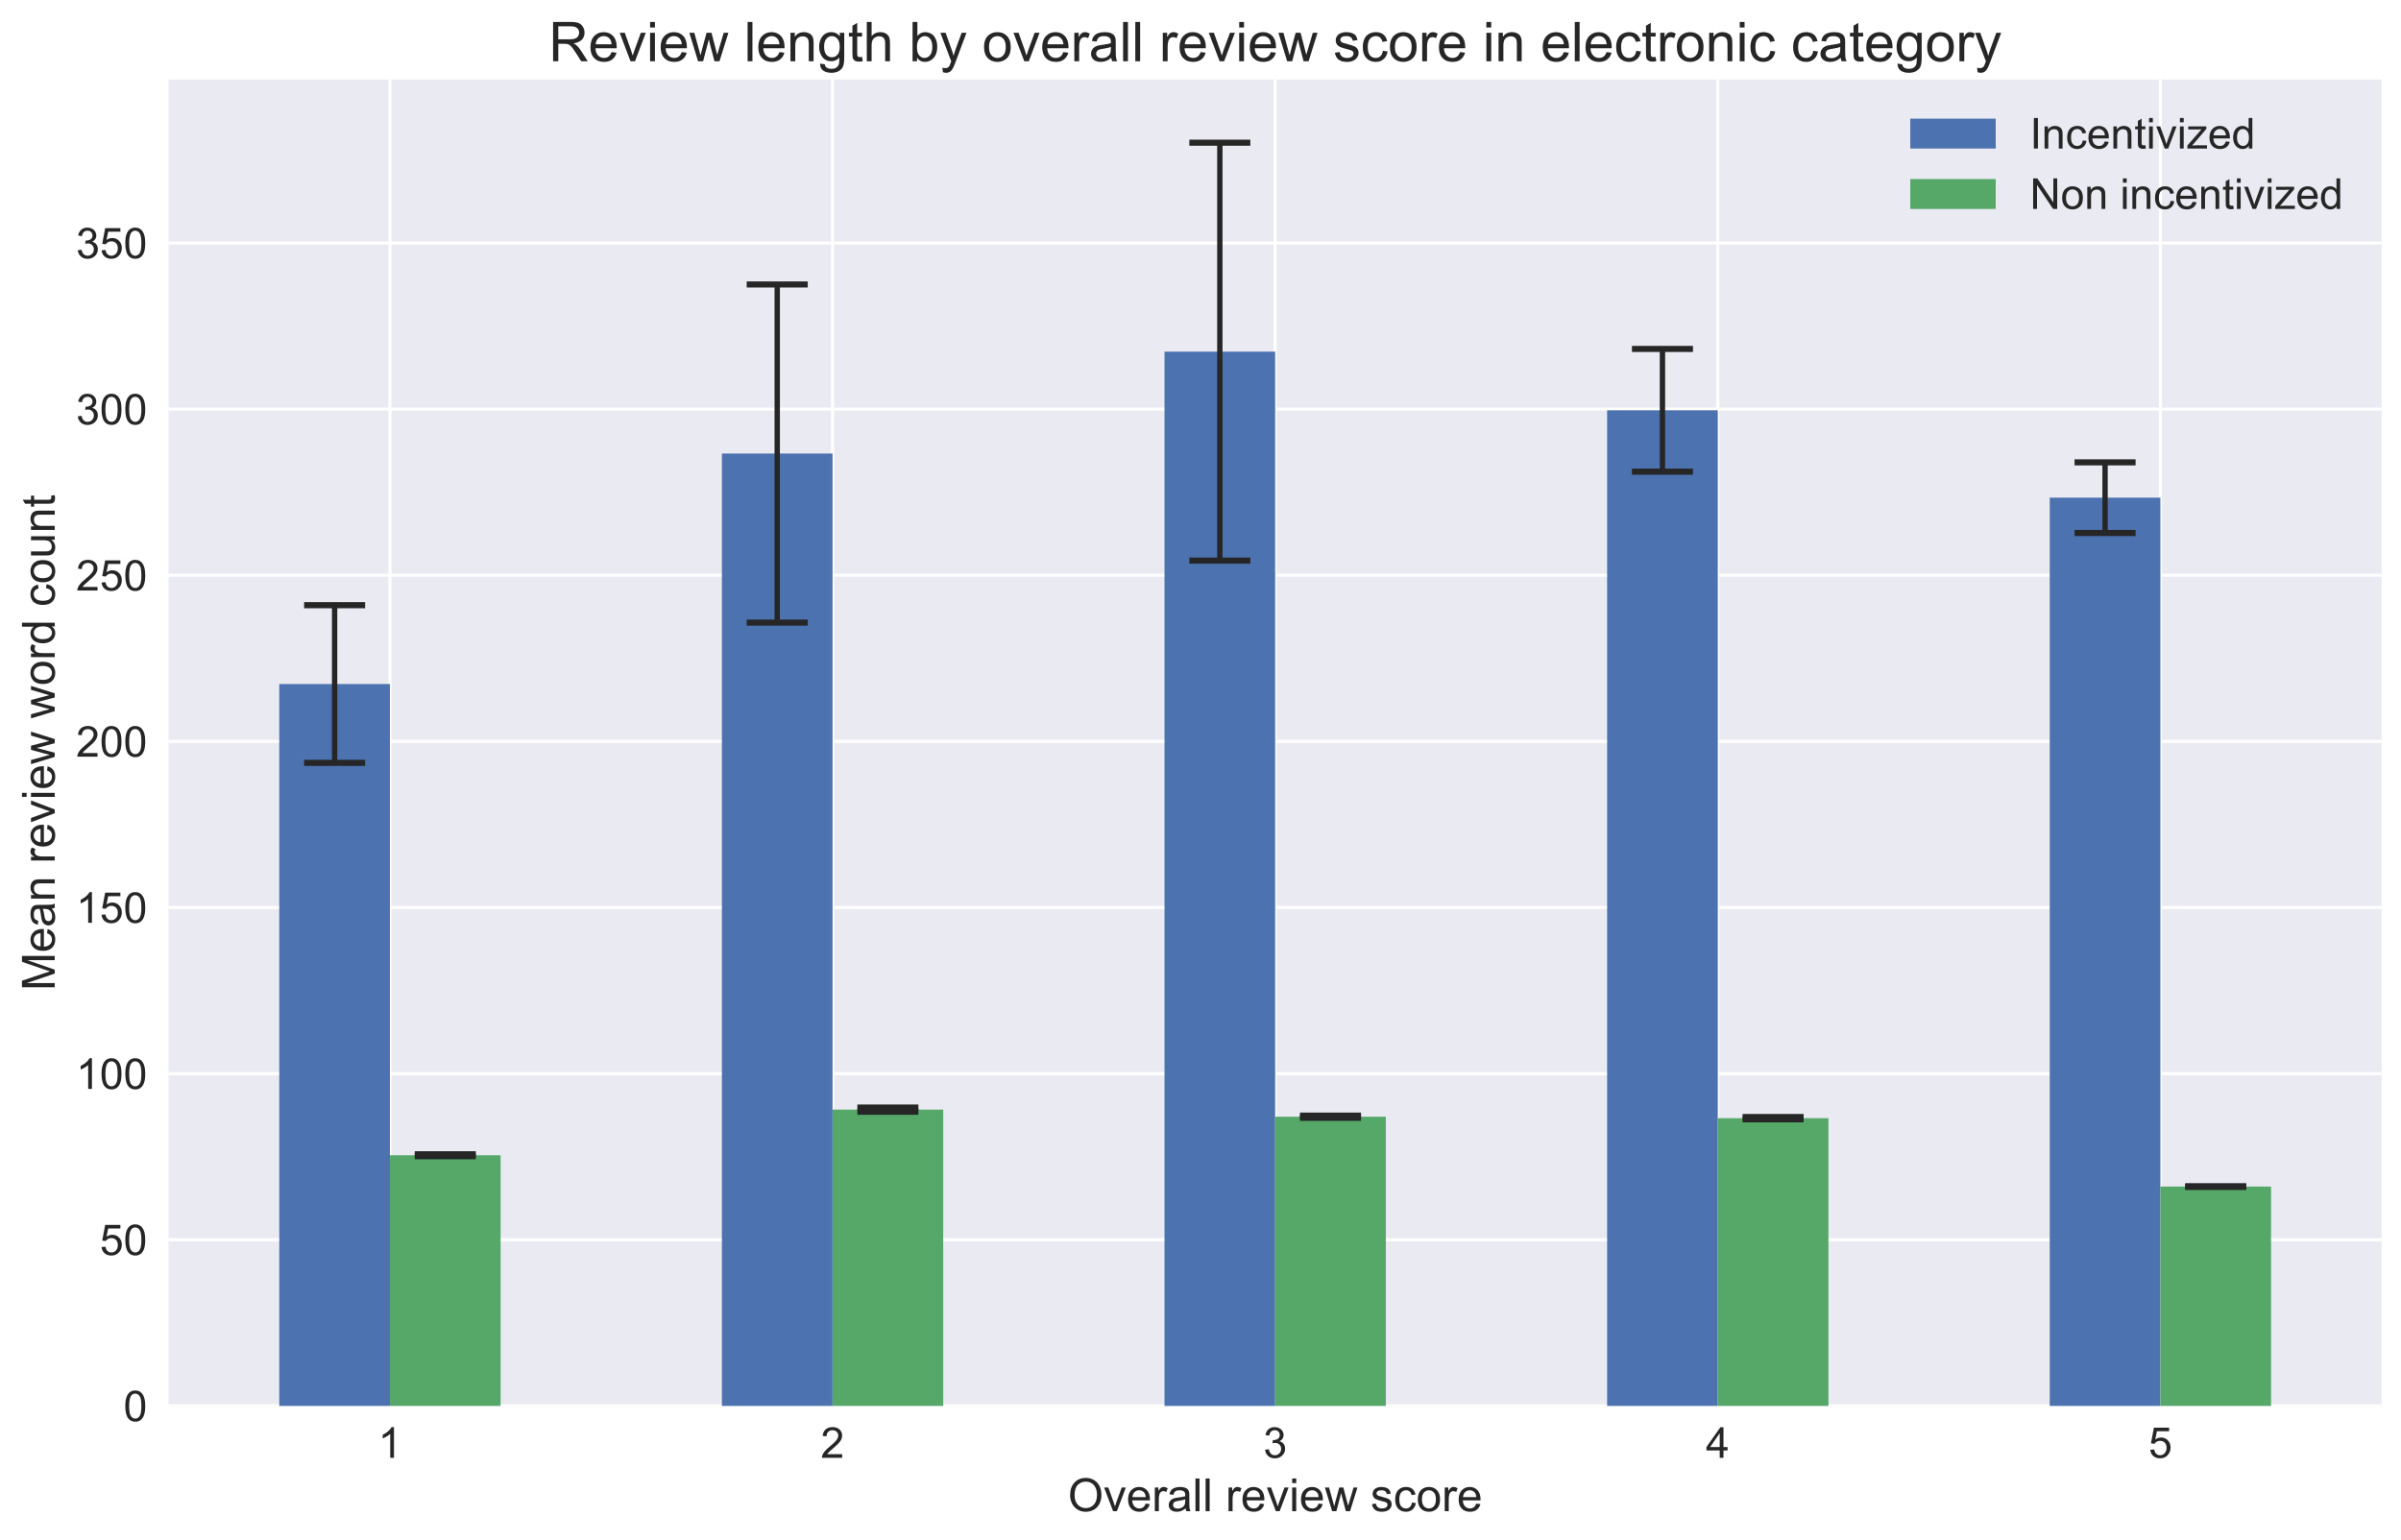<?xml version="1.0" encoding="utf-8" standalone="no"?>
<!DOCTYPE svg PUBLIC "-//W3C//DTD SVG 1.1//EN"
  "http://www.w3.org/Graphics/SVG/1.1/DTD/svg11.dtd">
<!-- Created with matplotlib (http://matplotlib.org/) -->
<svg height="505pt" version="1.1" viewBox="0 0 787 505" width="787pt" xmlns="http://www.w3.org/2000/svg" xmlns:xlink="http://www.w3.org/1999/xlink">
 <defs>
  <style type="text/css">
*{stroke-linecap:butt;stroke-linejoin:round;}
  </style>
 </defs>
 <g id="figure_1">
  <g id="patch_1">
   <path d="M 0 505.685 
L 787.874 505.685 
L 787.874 0 
L 0 0 
z
" style="fill:#ffffff;"/>
  </g>
  <g id="axes_1">
   <g id="patch_2">
    <path d="M 55.274 460.964 
L 780.674 460.964 
L 780.674 26.084 
L 55.274 26.084 
z
" style="fill:#eaeaf2;"/>
   </g>
   <g id="matplotlib.axis_1">
    <g id="xtick_1">
     <g id="line2d_1">
      <path clip-path="url(#pf382dc83d7)" d="M 127.814 460.964 
L 127.814 26.084 
" style="fill:none;stroke:#ffffff;stroke-linecap:round;"/>
     </g>
     <g id="line2d_2"/>
     <g id="text_1">
      <!-- 1 -->
      <defs>
       <path d="M 37.25 0 
L 28.469 0 
L 28.469 56 
Q 25.297 52.984 20.141 49.953 
Q 14.984 46.922 10.891 45.406 
L 10.891 53.906 
Q 18.266 57.375 23.781 62.297 
Q 29.297 67.234 31.594 71.875 
L 37.25 71.875 
z
" id="ArialMT-31"/>
      </defs>
      <g style="fill:#262626;" transform="translate(123.921 477.985)scale(0.14 -0.14)">
       <use xlink:href="#ArialMT-31"/>
      </g>
     </g>
    </g>
    <g id="xtick_2">
     <g id="line2d_3">
      <path clip-path="url(#pf382dc83d7)" d="M 272.894 460.964 
L 272.894 26.084 
" style="fill:none;stroke:#ffffff;stroke-linecap:round;"/>
     </g>
     <g id="line2d_4"/>
     <g id="text_2">
      <!-- 2 -->
      <defs>
       <path d="M 50.344 8.453 
L 50.344 0 
L 3.031 0 
Q 2.938 3.172 4.047 6.109 
Q 5.859 10.938 9.828 15.625 
Q 13.812 20.312 21.344 26.469 
Q 33.016 36.031 37.109 41.625 
Q 41.219 47.219 41.219 52.203 
Q 41.219 57.422 37.469 61 
Q 33.734 64.594 27.734 64.594 
Q 21.391 64.594 17.578 60.781 
Q 13.766 56.984 13.719 50.25 
L 4.688 51.172 
Q 5.609 61.281 11.656 66.578 
Q 17.719 71.875 27.938 71.875 
Q 38.234 71.875 44.234 66.156 
Q 50.25 60.453 50.25 52 
Q 50.25 47.703 48.484 43.547 
Q 46.734 39.406 42.656 34.812 
Q 38.578 30.219 29.109 22.219 
Q 21.188 15.578 18.938 13.203 
Q 16.703 10.844 15.234 8.453 
z
" id="ArialMT-32"/>
      </defs>
      <g style="fill:#262626;" transform="translate(269.001 477.985)scale(0.14 -0.14)">
       <use xlink:href="#ArialMT-32"/>
      </g>
     </g>
    </g>
    <g id="xtick_3">
     <g id="line2d_5">
      <path clip-path="url(#pf382dc83d7)" d="M 417.974 460.964 
L 417.974 26.084 
" style="fill:none;stroke:#ffffff;stroke-linecap:round;"/>
     </g>
     <g id="line2d_6"/>
     <g id="text_3">
      <!-- 3 -->
      <defs>
       <path d="M 4.203 18.891 
L 12.984 20.062 
Q 14.5 12.594 18.141 9.297 
Q 21.781 6 27 6 
Q 33.203 6 37.469 10.297 
Q 41.75 14.594 41.75 20.953 
Q 41.75 27 37.797 30.922 
Q 33.844 34.859 27.734 34.859 
Q 25.25 34.859 21.531 33.891 
L 22.516 41.609 
Q 23.391 41.5 23.922 41.5 
Q 29.547 41.5 34.031 44.422 
Q 38.531 47.359 38.531 53.469 
Q 38.531 58.297 35.25 61.469 
Q 31.984 64.656 26.812 64.656 
Q 21.688 64.656 18.266 61.422 
Q 14.844 58.203 13.875 51.766 
L 5.078 53.328 
Q 6.688 62.156 12.391 67.016 
Q 18.109 71.875 26.609 71.875 
Q 32.469 71.875 37.391 69.359 
Q 42.328 66.844 44.938 62.5 
Q 47.562 58.156 47.562 53.266 
Q 47.562 48.641 45.062 44.828 
Q 42.578 41.016 37.703 38.766 
Q 44.047 37.312 47.562 32.688 
Q 51.078 28.078 51.078 21.141 
Q 51.078 11.766 44.234 5.25 
Q 37.406 -1.266 26.953 -1.266 
Q 17.531 -1.266 11.297 4.344 
Q 5.078 9.969 4.203 18.891 
z
" id="ArialMT-33"/>
      </defs>
      <g style="fill:#262626;" transform="translate(414.081 477.985)scale(0.14 -0.14)">
       <use xlink:href="#ArialMT-33"/>
      </g>
     </g>
    </g>
    <g id="xtick_4">
     <g id="line2d_7">
      <path clip-path="url(#pf382dc83d7)" d="M 563.054 460.964 
L 563.054 26.084 
" style="fill:none;stroke:#ffffff;stroke-linecap:round;"/>
     </g>
     <g id="line2d_8"/>
     <g id="text_4">
      <!-- 4 -->
      <defs>
       <path d="M 32.328 0 
L 32.328 17.141 
L 1.266 17.141 
L 1.266 25.203 
L 33.938 71.578 
L 41.109 71.578 
L 41.109 25.203 
L 50.781 25.203 
L 50.781 17.141 
L 41.109 17.141 
L 41.109 0 
z
M 32.328 25.203 
L 32.328 57.469 
L 9.906 25.203 
z
" id="ArialMT-34"/>
      </defs>
      <g style="fill:#262626;" transform="translate(559.161 477.985)scale(0.14 -0.14)">
       <use xlink:href="#ArialMT-34"/>
      </g>
     </g>
    </g>
    <g id="xtick_5">
     <g id="line2d_9">
      <path clip-path="url(#pf382dc83d7)" d="M 708.134 460.964 
L 708.134 26.084 
" style="fill:none;stroke:#ffffff;stroke-linecap:round;"/>
     </g>
     <g id="line2d_10"/>
     <g id="text_5">
      <!-- 5 -->
      <defs>
       <path d="M 4.156 18.75 
L 13.375 19.531 
Q 14.406 12.797 18.141 9.391 
Q 21.875 6 27.156 6 
Q 33.5 6 37.891 10.781 
Q 42.281 15.578 42.281 23.484 
Q 42.281 31 38.062 35.344 
Q 33.844 39.703 27 39.703 
Q 22.75 39.703 19.328 37.766 
Q 15.922 35.844 13.969 32.766 
L 5.719 33.844 
L 12.641 70.609 
L 48.25 70.609 
L 48.25 62.203 
L 19.672 62.203 
L 15.828 42.969 
Q 22.266 47.469 29.344 47.469 
Q 38.719 47.469 45.156 40.969 
Q 51.609 34.469 51.609 24.266 
Q 51.609 14.547 45.953 7.469 
Q 39.062 -1.219 27.156 -1.219 
Q 17.391 -1.219 11.203 4.25 
Q 5.031 9.719 4.156 18.75 
z
" id="ArialMT-35"/>
      </defs>
      <g style="fill:#262626;" transform="translate(704.241 477.985)scale(0.14 -0.14)">
       <use xlink:href="#ArialMT-35"/>
      </g>
     </g>
    </g>
    <g id="text_6">
     <!-- Overall review score -->
     <defs>
      <path d="M 4.828 34.859 
Q 4.828 52.688 14.391 62.766 
Q 23.969 72.859 39.109 72.859 
Q 49.031 72.859 56.984 68.109 
Q 64.938 63.375 69.109 54.906 
Q 73.297 46.438 73.297 35.688 
Q 73.297 24.812 68.891 16.219 
Q 64.5 7.625 56.438 3.203 
Q 48.391 -1.219 39.062 -1.219 
Q 28.953 -1.219 20.984 3.656 
Q 13.031 8.547 8.922 16.984 
Q 4.828 25.438 4.828 34.859 
z
M 14.594 34.719 
Q 14.594 21.781 21.547 14.328 
Q 28.516 6.891 39.016 6.891 
Q 49.703 6.891 56.609 14.406 
Q 63.531 21.922 63.531 35.75 
Q 63.531 44.484 60.578 51 
Q 57.625 57.516 51.922 61.109 
Q 46.234 64.703 39.156 64.703 
Q 29.109 64.703 21.844 57.781 
Q 14.594 50.875 14.594 34.719 
z
" id="ArialMT-4f"/>
      <path d="M 21 0 
L 1.266 51.859 
L 10.547 51.859 
L 21.688 20.797 
Q 23.484 15.766 25 10.359 
Q 26.172 14.453 28.266 20.219 
L 39.797 51.859 
L 48.828 51.859 
L 29.203 0 
z
" id="ArialMT-76"/>
      <path d="M 42.094 16.703 
L 51.172 15.578 
Q 49.031 7.625 43.219 3.219 
Q 37.406 -1.172 28.375 -1.172 
Q 17 -1.172 10.328 5.828 
Q 3.656 12.844 3.656 25.484 
Q 3.656 38.578 10.391 45.797 
Q 17.141 53.031 27.875 53.031 
Q 38.281 53.031 44.875 45.953 
Q 51.469 38.875 51.469 26.031 
Q 51.469 25.25 51.422 23.688 
L 12.75 23.688 
Q 13.234 15.141 17.578 10.594 
Q 21.922 6.062 28.422 6.062 
Q 33.25 6.062 36.672 8.594 
Q 40.094 11.141 42.094 16.703 
z
M 13.234 30.906 
L 42.188 30.906 
Q 41.609 37.453 38.875 40.719 
Q 34.672 45.797 27.984 45.797 
Q 21.922 45.797 17.797 41.75 
Q 13.672 37.703 13.234 30.906 
z
" id="ArialMT-65"/>
      <path d="M 6.5 0 
L 6.5 51.859 
L 14.406 51.859 
L 14.406 44 
Q 17.438 49.516 20 51.266 
Q 22.562 53.031 25.641 53.031 
Q 30.078 53.031 34.672 50.203 
L 31.641 42.047 
Q 28.422 43.953 25.203 43.953 
Q 22.312 43.953 20.016 42.219 
Q 17.719 40.484 16.75 37.406 
Q 15.281 32.719 15.281 27.156 
L 15.281 0 
z
" id="ArialMT-72"/>
      <path d="M 40.438 6.391 
Q 35.547 2.25 31.031 0.531 
Q 26.516 -1.172 21.344 -1.172 
Q 12.797 -1.172 8.203 3 
Q 3.609 7.172 3.609 13.672 
Q 3.609 17.484 5.344 20.625 
Q 7.078 23.781 9.891 25.688 
Q 12.703 27.594 16.219 28.562 
Q 18.797 29.25 24.031 29.891 
Q 34.672 31.156 39.703 32.906 
Q 39.75 34.719 39.75 35.203 
Q 39.75 40.578 37.25 42.781 
Q 33.891 45.75 27.25 45.75 
Q 21.047 45.75 18.094 43.578 
Q 15.141 41.406 13.719 35.891 
L 5.125 37.062 
Q 6.297 42.578 8.984 45.969 
Q 11.672 49.359 16.75 51.188 
Q 21.828 53.031 28.516 53.031 
Q 35.156 53.031 39.297 51.469 
Q 43.453 49.906 45.406 47.531 
Q 47.359 45.172 48.141 41.547 
Q 48.578 39.312 48.578 33.453 
L 48.578 21.734 
Q 48.578 9.469 49.141 6.219 
Q 49.703 2.984 51.375 0 
L 42.188 0 
Q 40.828 2.734 40.438 6.391 
z
M 39.703 26.031 
Q 34.906 24.078 25.344 22.703 
Q 19.922 21.922 17.672 20.938 
Q 15.438 19.969 14.203 18.094 
Q 12.984 16.219 12.984 13.922 
Q 12.984 10.406 15.641 8.062 
Q 18.312 5.719 23.438 5.719 
Q 28.516 5.719 32.469 7.938 
Q 36.422 10.156 38.281 14.016 
Q 39.703 17 39.703 22.797 
z
" id="ArialMT-61"/>
      <path d="M 6.391 0 
L 6.391 71.578 
L 15.188 71.578 
L 15.188 0 
z
" id="ArialMT-6c"/>
      <path id="ArialMT-20"/>
      <path d="M 6.641 61.469 
L 6.641 71.578 
L 15.438 71.578 
L 15.438 61.469 
z
M 6.641 0 
L 6.641 51.859 
L 15.438 51.859 
L 15.438 0 
z
" id="ArialMT-69"/>
      <path d="M 16.156 0 
L 0.297 51.859 
L 9.375 51.859 
L 17.625 21.922 
L 20.703 10.797 
Q 20.906 11.625 23.391 21.484 
L 31.641 51.859 
L 40.672 51.859 
L 48.438 21.781 
L 51.031 11.859 
L 54 21.875 
L 62.891 51.859 
L 71.438 51.859 
L 55.219 0 
L 46.094 0 
L 37.844 31.062 
L 35.844 39.891 
L 25.344 0 
z
" id="ArialMT-77"/>
      <path d="M 3.078 15.484 
L 11.766 16.844 
Q 12.5 11.625 15.844 8.844 
Q 19.188 6.062 25.203 6.062 
Q 31.25 6.062 34.172 8.516 
Q 37.109 10.984 37.109 14.312 
Q 37.109 17.281 34.516 19 
Q 32.719 20.172 25.531 21.969 
Q 15.875 24.422 12.141 26.203 
Q 8.406 27.984 6.469 31.125 
Q 4.547 34.281 4.547 38.094 
Q 4.547 41.547 6.125 44.5 
Q 7.719 47.469 10.453 49.422 
Q 12.5 50.922 16.031 51.969 
Q 19.578 53.031 23.641 53.031 
Q 29.734 53.031 34.344 51.266 
Q 38.969 49.516 41.156 46.5 
Q 43.359 43.5 44.188 38.484 
L 35.594 37.312 
Q 35.016 41.312 32.203 43.547 
Q 29.391 45.797 24.266 45.797 
Q 18.219 45.797 15.625 43.797 
Q 13.031 41.797 13.031 39.109 
Q 13.031 37.406 14.109 36.031 
Q 15.188 34.625 17.484 33.688 
Q 18.797 33.203 25.25 31.453 
Q 34.578 28.953 38.25 27.359 
Q 41.938 25.781 44.031 22.75 
Q 46.141 19.734 46.141 15.234 
Q 46.141 10.844 43.578 6.953 
Q 41.016 3.078 36.172 0.953 
Q 31.344 -1.172 25.25 -1.172 
Q 15.141 -1.172 9.844 3.031 
Q 4.547 7.234 3.078 15.484 
z
" id="ArialMT-73"/>
      <path d="M 40.438 19 
L 49.078 17.875 
Q 47.656 8.938 41.812 3.875 
Q 35.984 -1.172 27.484 -1.172 
Q 16.844 -1.172 10.375 5.781 
Q 3.906 12.75 3.906 25.734 
Q 3.906 34.125 6.688 40.422 
Q 9.469 46.734 15.156 49.875 
Q 20.844 53.031 27.547 53.031 
Q 35.984 53.031 41.359 48.75 
Q 46.734 44.484 48.25 36.625 
L 39.703 35.297 
Q 38.484 40.531 35.375 43.156 
Q 32.281 45.797 27.875 45.797 
Q 21.234 45.797 17.078 41.031 
Q 12.938 36.281 12.938 25.984 
Q 12.938 15.531 16.938 10.797 
Q 20.953 6.062 27.391 6.062 
Q 32.562 6.062 36.031 9.234 
Q 39.5 12.406 40.438 19 
z
" id="ArialMT-63"/>
      <path d="M 3.328 25.922 
Q 3.328 40.328 11.328 47.266 
Q 18.016 53.031 27.641 53.031 
Q 38.328 53.031 45.109 46.016 
Q 51.906 39.016 51.906 26.656 
Q 51.906 16.656 48.906 10.906 
Q 45.906 5.172 40.156 2 
Q 34.422 -1.172 27.641 -1.172 
Q 16.75 -1.172 10.031 5.812 
Q 3.328 12.797 3.328 25.922 
z
M 12.359 25.922 
Q 12.359 15.969 16.703 11.016 
Q 21.047 6.062 27.641 6.062 
Q 34.188 6.062 38.531 11.031 
Q 42.875 16.016 42.875 26.219 
Q 42.875 35.844 38.5 40.797 
Q 34.125 45.75 27.641 45.75 
Q 21.047 45.75 16.703 40.812 
Q 12.359 35.891 12.359 25.922 
z
" id="ArialMT-6f"/>
     </defs>
     <g style="fill:#262626;" transform="translate(350.041 495.504)scale(0.15 -0.15)">
      <use xlink:href="#ArialMT-4f"/>
      <use x="77.783" xlink:href="#ArialMT-76"/>
      <use x="127.783" xlink:href="#ArialMT-65"/>
      <use x="183.398" xlink:href="#ArialMT-72"/>
      <use x="216.699" xlink:href="#ArialMT-61"/>
      <use x="272.314" xlink:href="#ArialMT-6c"/>
      <use x="294.531" xlink:href="#ArialMT-6c"/>
      <use x="316.748" xlink:href="#ArialMT-20"/>
      <use x="344.531" xlink:href="#ArialMT-72"/>
      <use x="377.832" xlink:href="#ArialMT-65"/>
      <use x="433.447" xlink:href="#ArialMT-76"/>
      <use x="483.447" xlink:href="#ArialMT-69"/>
      <use x="505.664" xlink:href="#ArialMT-65"/>
      <use x="561.279" xlink:href="#ArialMT-77"/>
      <use x="633.496" xlink:href="#ArialMT-20"/>
      <use x="661.279" xlink:href="#ArialMT-73"/>
      <use x="711.279" xlink:href="#ArialMT-63"/>
      <use x="761.279" xlink:href="#ArialMT-6f"/>
      <use x="816.895" xlink:href="#ArialMT-72"/>
      <use x="850.195" xlink:href="#ArialMT-65"/>
     </g>
    </g>
   </g>
   <g id="matplotlib.axis_2">
    <g id="ytick_1">
     <g id="line2d_11">
      <path clip-path="url(#pf382dc83d7)" d="M 55.274 460.964 
L 780.674 460.964 
" style="fill:none;stroke:#ffffff;stroke-linecap:round;"/>
     </g>
     <g id="line2d_12"/>
     <g id="text_7">
      <!-- 0 -->
      <defs>
       <path d="M 4.156 35.297 
Q 4.156 48 6.766 55.734 
Q 9.375 63.484 14.516 67.672 
Q 19.672 71.875 27.484 71.875 
Q 33.25 71.875 37.594 69.547 
Q 41.938 67.234 44.766 62.859 
Q 47.609 58.5 49.219 52.219 
Q 50.828 45.953 50.828 35.297 
Q 50.828 22.703 48.234 14.969 
Q 45.656 7.234 40.5 3 
Q 35.359 -1.219 27.484 -1.219 
Q 17.141 -1.219 11.234 6.203 
Q 4.156 15.141 4.156 35.297 
z
M 13.188 35.297 
Q 13.188 17.672 17.312 11.828 
Q 21.438 6 27.484 6 
Q 33.547 6 37.672 11.859 
Q 41.797 17.719 41.797 35.297 
Q 41.797 52.984 37.672 58.781 
Q 33.547 64.594 27.391 64.594 
Q 21.344 64.594 17.719 59.469 
Q 13.188 52.938 13.188 35.297 
z
" id="ArialMT-30"/>
      </defs>
      <g style="fill:#262626;" transform="translate(40.489 465.975)scale(0.14 -0.14)">
       <use xlink:href="#ArialMT-30"/>
      </g>
     </g>
    </g>
    <g id="ytick_2">
     <g id="line2d_13">
      <path clip-path="url(#pf382dc83d7)" d="M 55.274 406.494 
L 780.674 406.494 
" style="fill:none;stroke:#ffffff;stroke-linecap:round;"/>
     </g>
     <g id="line2d_14"/>
     <g id="text_8">
      <!-- 50 -->
      <g style="fill:#262626;" transform="translate(32.703 411.505)scale(0.14 -0.14)">
       <use xlink:href="#ArialMT-35"/>
       <use x="55.615" xlink:href="#ArialMT-30"/>
      </g>
     </g>
    </g>
    <g id="ytick_3">
     <g id="line2d_15">
      <path clip-path="url(#pf382dc83d7)" d="M 55.274 352.025 
L 780.674 352.025 
" style="fill:none;stroke:#ffffff;stroke-linecap:round;"/>
     </g>
     <g id="line2d_16"/>
     <g id="text_9">
      <!-- 100 -->
      <g style="fill:#262626;" transform="translate(24.918 357.035)scale(0.14 -0.14)">
       <use xlink:href="#ArialMT-31"/>
       <use x="55.615" xlink:href="#ArialMT-30"/>
       <use x="111.23" xlink:href="#ArialMT-30"/>
      </g>
     </g>
    </g>
    <g id="ytick_4">
     <g id="line2d_17">
      <path clip-path="url(#pf382dc83d7)" d="M 55.274 297.555 
L 780.674 297.555 
" style="fill:none;stroke:#ffffff;stroke-linecap:round;"/>
     </g>
     <g id="line2d_18"/>
     <g id="text_10">
      <!-- 150 -->
      <g style="fill:#262626;" transform="translate(24.918 302.566)scale(0.14 -0.14)">
       <use xlink:href="#ArialMT-31"/>
       <use x="55.615" xlink:href="#ArialMT-35"/>
       <use x="111.23" xlink:href="#ArialMT-30"/>
      </g>
     </g>
    </g>
    <g id="ytick_5">
     <g id="line2d_19">
      <path clip-path="url(#pf382dc83d7)" d="M 55.274 243.086 
L 780.674 243.086 
" style="fill:none;stroke:#ffffff;stroke-linecap:round;"/>
     </g>
     <g id="line2d_20"/>
     <g id="text_11">
      <!-- 200 -->
      <g style="fill:#262626;" transform="translate(24.918 248.096)scale(0.14 -0.14)">
       <use xlink:href="#ArialMT-32"/>
       <use x="55.615" xlink:href="#ArialMT-30"/>
       <use x="111.23" xlink:href="#ArialMT-30"/>
      </g>
     </g>
    </g>
    <g id="ytick_6">
     <g id="line2d_21">
      <path clip-path="url(#pf382dc83d7)" d="M 55.274 188.616 
L 780.674 188.616 
" style="fill:none;stroke:#ffffff;stroke-linecap:round;"/>
     </g>
     <g id="line2d_22"/>
     <g id="text_12">
      <!-- 250 -->
      <g style="fill:#262626;" transform="translate(24.918 193.627)scale(0.14 -0.14)">
       <use xlink:href="#ArialMT-32"/>
       <use x="55.615" xlink:href="#ArialMT-35"/>
       <use x="111.23" xlink:href="#ArialMT-30"/>
      </g>
     </g>
    </g>
    <g id="ytick_7">
     <g id="line2d_23">
      <path clip-path="url(#pf382dc83d7)" d="M 55.274 134.147 
L 780.674 134.147 
" style="fill:none;stroke:#ffffff;stroke-linecap:round;"/>
     </g>
     <g id="line2d_24"/>
     <g id="text_13">
      <!-- 300 -->
      <g style="fill:#262626;" transform="translate(24.918 139.157)scale(0.14 -0.14)">
       <use xlink:href="#ArialMT-33"/>
       <use x="55.615" xlink:href="#ArialMT-30"/>
       <use x="111.23" xlink:href="#ArialMT-30"/>
      </g>
     </g>
    </g>
    <g id="ytick_8">
     <g id="line2d_25">
      <path clip-path="url(#pf382dc83d7)" d="M 55.274 79.677 
L 780.674 79.677 
" style="fill:none;stroke:#ffffff;stroke-linecap:round;"/>
     </g>
     <g id="line2d_26"/>
     <g id="text_14">
      <!-- 350 -->
      <g style="fill:#262626;" transform="translate(24.918 84.687)scale(0.14 -0.14)">
       <use xlink:href="#ArialMT-33"/>
       <use x="55.615" xlink:href="#ArialMT-35"/>
       <use x="111.23" xlink:href="#ArialMT-30"/>
      </g>
     </g>
    </g>
    <g id="text_15">
     <!-- Mean review word count -->
     <defs>
      <path d="M 7.422 0 
L 7.422 71.578 
L 21.688 71.578 
L 38.625 20.906 
Q 40.969 13.812 42.047 10.297 
Q 43.266 14.203 45.844 21.781 
L 62.984 71.578 
L 75.734 71.578 
L 75.734 0 
L 66.609 0 
L 66.609 59.906 
L 45.797 0 
L 37.25 0 
L 16.547 60.938 
L 16.547 0 
z
" id="ArialMT-4d"/>
      <path d="M 6.594 0 
L 6.594 51.859 
L 14.5 51.859 
L 14.5 44.484 
Q 20.219 53.031 31 53.031 
Q 35.688 53.031 39.625 51.344 
Q 43.562 49.656 45.516 46.922 
Q 47.469 44.188 48.25 40.438 
Q 48.734 37.984 48.734 31.891 
L 48.734 0 
L 39.938 0 
L 39.938 31.547 
Q 39.938 36.922 38.906 39.578 
Q 37.891 42.234 35.281 43.812 
Q 32.672 45.406 29.156 45.406 
Q 23.531 45.406 19.453 41.844 
Q 15.375 38.281 15.375 28.328 
L 15.375 0 
z
" id="ArialMT-6e"/>
      <path d="M 40.234 0 
L 40.234 6.547 
Q 35.297 -1.172 25.734 -1.172 
Q 19.531 -1.172 14.328 2.25 
Q 9.125 5.672 6.266 11.797 
Q 3.422 17.922 3.422 25.875 
Q 3.422 33.641 6 39.969 
Q 8.594 46.297 13.766 49.656 
Q 18.953 53.031 25.344 53.031 
Q 30.031 53.031 33.688 51.047 
Q 37.359 49.078 39.656 45.906 
L 39.656 71.578 
L 48.391 71.578 
L 48.391 0 
z
M 12.453 25.875 
Q 12.453 15.922 16.641 10.984 
Q 20.844 6.062 26.562 6.062 
Q 32.328 6.062 36.344 10.766 
Q 40.375 15.484 40.375 25.141 
Q 40.375 35.797 36.266 40.766 
Q 32.172 45.75 26.172 45.75 
Q 20.312 45.75 16.375 40.969 
Q 12.453 36.188 12.453 25.875 
z
" id="ArialMT-64"/>
      <path d="M 40.578 0 
L 40.578 7.625 
Q 34.516 -1.172 24.125 -1.172 
Q 19.531 -1.172 15.547 0.578 
Q 11.578 2.344 9.641 5 
Q 7.719 7.672 6.938 11.531 
Q 6.391 14.109 6.391 19.734 
L 6.391 51.859 
L 15.188 51.859 
L 15.188 23.094 
Q 15.188 16.219 15.719 13.812 
Q 16.547 10.359 19.234 8.375 
Q 21.922 6.391 25.875 6.391 
Q 29.828 6.391 33.297 8.422 
Q 36.766 10.453 38.203 13.938 
Q 39.656 17.438 39.656 24.078 
L 39.656 51.859 
L 48.438 51.859 
L 48.438 0 
z
" id="ArialMT-75"/>
      <path d="M 25.781 7.859 
L 27.047 0.094 
Q 23.344 -0.688 20.406 -0.688 
Q 15.625 -0.688 12.984 0.828 
Q 10.359 2.344 9.281 4.812 
Q 8.203 7.281 8.203 15.188 
L 8.203 45.016 
L 1.766 45.016 
L 1.766 51.859 
L 8.203 51.859 
L 8.203 64.703 
L 16.938 69.969 
L 16.938 51.859 
L 25.781 51.859 
L 25.781 45.016 
L 16.938 45.016 
L 16.938 14.703 
Q 16.938 10.938 17.406 9.859 
Q 17.875 8.797 18.922 8.156 
Q 19.969 7.516 21.922 7.516 
Q 23.391 7.516 25.781 7.859 
z
" id="ArialMT-74"/>
     </defs>
     <g style="fill:#262626;" transform="translate(17.937 324.806)rotate(-90)scale(0.15 -0.15)">
      <use xlink:href="#ArialMT-4d"/>
      <use x="83.301" xlink:href="#ArialMT-65"/>
      <use x="138.916" xlink:href="#ArialMT-61"/>
      <use x="194.531" xlink:href="#ArialMT-6e"/>
      <use x="250.146" xlink:href="#ArialMT-20"/>
      <use x="277.93" xlink:href="#ArialMT-72"/>
      <use x="311.23" xlink:href="#ArialMT-65"/>
      <use x="366.846" xlink:href="#ArialMT-76"/>
      <use x="416.846" xlink:href="#ArialMT-69"/>
      <use x="439.062" xlink:href="#ArialMT-65"/>
      <use x="494.678" xlink:href="#ArialMT-77"/>
      <use x="566.895" xlink:href="#ArialMT-20"/>
      <use x="594.678" xlink:href="#ArialMT-77"/>
      <use x="666.895" xlink:href="#ArialMT-6f"/>
      <use x="722.51" xlink:href="#ArialMT-72"/>
      <use x="755.811" xlink:href="#ArialMT-64"/>
      <use x="811.426" xlink:href="#ArialMT-20"/>
      <use x="839.209" xlink:href="#ArialMT-63"/>
      <use x="889.209" xlink:href="#ArialMT-6f"/>
      <use x="944.824" xlink:href="#ArialMT-75"/>
      <use x="1000.439" xlink:href="#ArialMT-6e"/>
      <use x="1056.055" xlink:href="#ArialMT-74"/>
     </g>
    </g>
   </g>
   <g id="patch_3">
    <path clip-path="url(#pf382dc83d7)" d="M 91.544 460.964 
L 127.814 460.964 
L 127.814 224.274 
L 91.544 224.274 
z
" style="fill:#4c72b0;"/>
   </g>
   <g id="patch_4">
    <path clip-path="url(#pf382dc83d7)" d="M 236.624 460.964 
L 272.894 460.964 
L 272.894 148.709 
L 236.624 148.709 
z
" style="fill:#4c72b0;"/>
   </g>
   <g id="patch_5">
    <path clip-path="url(#pf382dc83d7)" d="M 381.704 460.964 
L 417.974 460.964 
L 417.974 115.308 
L 381.704 115.308 
z
" style="fill:#4c72b0;"/>
   </g>
   <g id="patch_6">
    <path clip-path="url(#pf382dc83d7)" d="M 526.784 460.964 
L 563.054 460.964 
L 563.054 134.531 
L 526.784 134.531 
z
" style="fill:#4c72b0;"/>
   </g>
   <g id="patch_7">
    <path clip-path="url(#pf382dc83d7)" d="M 671.864 460.964 
L 708.134 460.964 
L 708.134 163.172 
L 671.864 163.172 
z
" style="fill:#4c72b0;"/>
   </g>
   <g id="patch_8">
    <path clip-path="url(#pf382dc83d7)" d="M 127.814 460.964 
L 164.084 460.964 
L 164.084 378.791 
L 127.814 378.791 
z
" style="fill:#55a868;"/>
   </g>
   <g id="patch_9">
    <path clip-path="url(#pf382dc83d7)" d="M 272.894 460.964 
L 309.164 460.964 
L 309.164 363.835 
L 272.894 363.835 
z
" style="fill:#55a868;"/>
   </g>
   <g id="patch_10">
    <path clip-path="url(#pf382dc83d7)" d="M 417.974 460.964 
L 454.244 460.964 
L 454.244 366.153 
L 417.974 366.153 
z
" style="fill:#55a868;"/>
   </g>
   <g id="patch_11">
    <path clip-path="url(#pf382dc83d7)" d="M 563.054 460.964 
L 599.324 460.964 
L 599.324 366.629 
L 563.054 366.629 
z
" style="fill:#55a868;"/>
   </g>
   <g id="patch_12">
    <path clip-path="url(#pf382dc83d7)" d="M 708.134 460.964 
L 744.404 460.964 
L 744.404 389.054 
L 708.134 389.054 
z
" style="fill:#55a868;"/>
   </g>
   <g id="LineCollection_1">
    <path clip-path="url(#pf382dc83d7)" d="M 109.679 250.122 
L 109.679 198.427 
" style="fill:none;stroke:#262626;stroke-width:1.75;"/>
    <path clip-path="url(#pf382dc83d7)" d="M 254.759 204.142 
L 254.759 93.275 
" style="fill:none;stroke:#262626;stroke-width:1.75;"/>
    <path clip-path="url(#pf382dc83d7)" d="M 399.839 183.823 
L 399.839 46.793 
" style="fill:none;stroke:#262626;stroke-width:1.75;"/>
    <path clip-path="url(#pf382dc83d7)" d="M 544.919 154.648 
L 544.919 114.414 
" style="fill:none;stroke:#262626;stroke-width:1.75;"/>
    <path clip-path="url(#pf382dc83d7)" d="M 689.999 174.753 
L 689.999 151.591 
" style="fill:none;stroke:#262626;stroke-width:1.75;"/>
   </g>
   <g id="LineCollection_2">
    <path clip-path="url(#pf382dc83d7)" d="M 145.949 379.109 
L 145.949 378.473 
" style="fill:none;stroke:#262626;stroke-width:1.75;"/>
    <path clip-path="url(#pf382dc83d7)" d="M 291.029 364.515 
L 291.029 363.154 
" style="fill:none;stroke:#262626;stroke-width:1.75;"/>
    <path clip-path="url(#pf382dc83d7)" d="M 436.109 366.526 
L 436.109 365.78 
" style="fill:none;stroke:#262626;stroke-width:1.75;"/>
    <path clip-path="url(#pf382dc83d7)" d="M 581.189 367.003 
L 581.189 366.255 
" style="fill:none;stroke:#262626;stroke-width:1.75;"/>
    <path clip-path="url(#pf382dc83d7)" d="M 726.269 389.18 
L 726.269 388.928 
" style="fill:none;stroke:#262626;stroke-width:1.75;"/>
   </g>
   <g id="line2d_27">
    <defs>
     <path d="M 10 0 
L -10 -0 
" id="m7fd0b8f39f" style="stroke:#262626;stroke-width:2;"/>
    </defs>
    <g clip-path="url(#pf382dc83d7)">
     <use style="fill:#262626;stroke:#262626;stroke-width:2;" x="109.679" xlink:href="#m7fd0b8f39f" y="250.122"/>
     <use style="fill:#262626;stroke:#262626;stroke-width:2;" x="254.759" xlink:href="#m7fd0b8f39f" y="204.142"/>
     <use style="fill:#262626;stroke:#262626;stroke-width:2;" x="399.839" xlink:href="#m7fd0b8f39f" y="183.823"/>
     <use style="fill:#262626;stroke:#262626;stroke-width:2;" x="544.919" xlink:href="#m7fd0b8f39f" y="154.648"/>
     <use style="fill:#262626;stroke:#262626;stroke-width:2;" x="689.999" xlink:href="#m7fd0b8f39f" y="174.753"/>
    </g>
   </g>
   <g id="line2d_28">
    <g clip-path="url(#pf382dc83d7)">
     <use style="fill:#262626;stroke:#262626;stroke-width:2;" x="109.679" xlink:href="#m7fd0b8f39f" y="198.427"/>
     <use style="fill:#262626;stroke:#262626;stroke-width:2;" x="254.759" xlink:href="#m7fd0b8f39f" y="93.275"/>
     <use style="fill:#262626;stroke:#262626;stroke-width:2;" x="399.839" xlink:href="#m7fd0b8f39f" y="46.793"/>
     <use style="fill:#262626;stroke:#262626;stroke-width:2;" x="544.919" xlink:href="#m7fd0b8f39f" y="114.414"/>
     <use style="fill:#262626;stroke:#262626;stroke-width:2;" x="689.999" xlink:href="#m7fd0b8f39f" y="151.591"/>
    </g>
   </g>
   <g id="line2d_29">
    <g clip-path="url(#pf382dc83d7)">
     <use style="fill:#262626;stroke:#262626;stroke-width:2;" x="145.949" xlink:href="#m7fd0b8f39f" y="379.109"/>
     <use style="fill:#262626;stroke:#262626;stroke-width:2;" x="291.029" xlink:href="#m7fd0b8f39f" y="364.515"/>
     <use style="fill:#262626;stroke:#262626;stroke-width:2;" x="436.109" xlink:href="#m7fd0b8f39f" y="366.526"/>
     <use style="fill:#262626;stroke:#262626;stroke-width:2;" x="581.189" xlink:href="#m7fd0b8f39f" y="367.003"/>
     <use style="fill:#262626;stroke:#262626;stroke-width:2;" x="726.269" xlink:href="#m7fd0b8f39f" y="389.18"/>
    </g>
   </g>
   <g id="line2d_30">
    <g clip-path="url(#pf382dc83d7)">
     <use style="fill:#262626;stroke:#262626;stroke-width:2;" x="145.949" xlink:href="#m7fd0b8f39f" y="378.473"/>
     <use style="fill:#262626;stroke:#262626;stroke-width:2;" x="291.029" xlink:href="#m7fd0b8f39f" y="363.154"/>
     <use style="fill:#262626;stroke:#262626;stroke-width:2;" x="436.109" xlink:href="#m7fd0b8f39f" y="365.78"/>
     <use style="fill:#262626;stroke:#262626;stroke-width:2;" x="581.189" xlink:href="#m7fd0b8f39f" y="366.255"/>
     <use style="fill:#262626;stroke:#262626;stroke-width:2;" x="726.269" xlink:href="#m7fd0b8f39f" y="388.928"/>
    </g>
   </g>
   <g id="patch_13">
    <path d="M 55.274 460.964 
L 55.274 26.084 
" style="fill:none;"/>
   </g>
   <g id="patch_14">
    <path d="M 780.674 460.964 
L 780.674 26.084 
" style="fill:none;"/>
   </g>
   <g id="patch_15">
    <path d="M 55.274 460.964 
L 780.674 460.964 
" style="fill:none;"/>
   </g>
   <g id="patch_16">
    <path d="M 55.274 26.084 
L 780.674 26.084 
" style="fill:none;"/>
   </g>
   <g id="text_16">
    <!-- Review length by overall review score in electronic category -->
    <defs>
     <path d="M 7.859 0 
L 7.859 71.578 
L 39.594 71.578 
Q 49.172 71.578 54.141 69.641 
Q 59.125 67.719 62.109 62.828 
Q 65.094 57.953 65.094 52.047 
Q 65.094 44.438 60.156 39.203 
Q 55.219 33.984 44.922 32.562 
Q 48.688 30.766 50.641 29 
Q 54.781 25.203 58.5 19.484 
L 70.953 0 
L 59.031 0 
L 49.562 14.891 
Q 45.406 21.344 42.719 24.75 
Q 40.047 28.172 37.922 29.531 
Q 35.797 30.906 33.594 31.453 
Q 31.984 31.781 28.328 31.781 
L 17.328 31.781 
L 17.328 0 
z
M 17.328 39.984 
L 37.703 39.984 
Q 44.188 39.984 47.844 41.328 
Q 51.516 42.672 53.422 45.625 
Q 55.328 48.578 55.328 52.047 
Q 55.328 57.125 51.641 60.391 
Q 47.953 63.672 39.984 63.672 
L 17.328 63.672 
z
" id="ArialMT-52"/>
     <path d="M 4.984 -4.297 
L 13.531 -5.562 
Q 14.062 -9.516 16.5 -11.328 
Q 19.781 -13.766 25.438 -13.766 
Q 31.547 -13.766 34.859 -11.328 
Q 38.188 -8.891 39.359 -4.5 
Q 40.047 -1.812 39.984 6.781 
Q 34.234 0 25.641 0 
Q 14.938 0 9.078 7.719 
Q 3.219 15.438 3.219 26.219 
Q 3.219 33.641 5.906 39.906 
Q 8.594 46.188 13.688 49.609 
Q 18.797 53.031 25.688 53.031 
Q 34.859 53.031 40.828 45.609 
L 40.828 51.859 
L 48.922 51.859 
L 48.922 7.031 
Q 48.922 -5.078 46.453 -10.125 
Q 44 -15.188 38.641 -18.109 
Q 33.297 -21.047 25.484 -21.047 
Q 16.219 -21.047 10.5 -16.875 
Q 4.781 -12.703 4.984 -4.297 
z
M 12.25 26.859 
Q 12.25 16.656 16.297 11.969 
Q 20.359 7.281 26.469 7.281 
Q 32.516 7.281 36.609 11.938 
Q 40.719 16.609 40.719 26.562 
Q 40.719 36.078 36.5 40.906 
Q 32.281 45.75 26.312 45.75 
Q 20.453 45.75 16.344 40.984 
Q 12.25 36.234 12.25 26.859 
z
" id="ArialMT-67"/>
     <path d="M 6.594 0 
L 6.594 71.578 
L 15.375 71.578 
L 15.375 45.906 
Q 21.531 53.031 30.906 53.031 
Q 36.672 53.031 40.922 50.75 
Q 45.172 48.484 47 44.484 
Q 48.828 40.484 48.828 32.859 
L 48.828 0 
L 40.047 0 
L 40.047 32.859 
Q 40.047 39.453 37.188 42.453 
Q 34.328 45.453 29.109 45.453 
Q 25.203 45.453 21.75 43.422 
Q 18.312 41.406 16.844 37.938 
Q 15.375 34.469 15.375 28.375 
L 15.375 0 
z
" id="ArialMT-68"/>
     <path d="M 14.703 0 
L 6.547 0 
L 6.547 71.578 
L 15.328 71.578 
L 15.328 46.047 
Q 20.906 53.031 29.547 53.031 
Q 34.328 53.031 38.594 51.094 
Q 42.875 49.172 45.625 45.672 
Q 48.391 42.188 49.953 37.25 
Q 51.516 32.328 51.516 26.703 
Q 51.516 13.375 44.922 6.094 
Q 38.328 -1.172 29.109 -1.172 
Q 19.922 -1.172 14.703 6.5 
z
M 14.594 26.312 
Q 14.594 17 17.141 12.844 
Q 21.297 6.062 28.375 6.062 
Q 34.125 6.062 38.328 11.062 
Q 42.531 16.062 42.531 25.984 
Q 42.531 36.141 38.5 40.969 
Q 34.469 45.797 28.766 45.797 
Q 23 45.797 18.797 40.797 
Q 14.594 35.797 14.594 26.312 
z
" id="ArialMT-62"/>
     <path d="M 6.203 -19.969 
L 5.219 -11.719 
Q 8.109 -12.5 10.25 -12.5 
Q 13.188 -12.5 14.938 -11.516 
Q 16.703 -10.547 17.828 -8.797 
Q 18.656 -7.469 20.516 -2.25 
Q 20.75 -1.516 21.297 -0.094 
L 1.609 51.859 
L 11.078 51.859 
L 21.875 21.828 
Q 23.969 16.109 25.641 9.812 
Q 27.156 15.875 29.25 21.625 
L 40.328 51.859 
L 49.125 51.859 
L 29.391 -0.875 
Q 26.219 -9.422 24.469 -12.641 
Q 22.125 -17 19.094 -19.016 
Q 16.062 -21.047 11.859 -21.047 
Q 9.328 -21.047 6.203 -19.969 
z
" id="ArialMT-79"/>
    </defs>
    <g style="fill:#262626;" transform="translate(179.879 20.084)scale(0.18 -0.18)">
     <use xlink:href="#ArialMT-52"/>
     <use x="72.217" xlink:href="#ArialMT-65"/>
     <use x="127.832" xlink:href="#ArialMT-76"/>
     <use x="177.832" xlink:href="#ArialMT-69"/>
     <use x="200.049" xlink:href="#ArialMT-65"/>
     <use x="255.664" xlink:href="#ArialMT-77"/>
     <use x="327.881" xlink:href="#ArialMT-20"/>
     <use x="355.664" xlink:href="#ArialMT-6c"/>
     <use x="377.881" xlink:href="#ArialMT-65"/>
     <use x="433.496" xlink:href="#ArialMT-6e"/>
     <use x="489.111" xlink:href="#ArialMT-67"/>
     <use x="544.727" xlink:href="#ArialMT-74"/>
     <use x="572.51" xlink:href="#ArialMT-68"/>
     <use x="628.125" xlink:href="#ArialMT-20"/>
     <use x="655.908" xlink:href="#ArialMT-62"/>
     <use x="711.523" xlink:href="#ArialMT-79"/>
     <use x="761.523" xlink:href="#ArialMT-20"/>
     <use x="789.307" xlink:href="#ArialMT-6f"/>
     <use x="844.922" xlink:href="#ArialMT-76"/>
     <use x="894.922" xlink:href="#ArialMT-65"/>
     <use x="950.537" xlink:href="#ArialMT-72"/>
     <use x="983.838" xlink:href="#ArialMT-61"/>
     <use x="1039.453" xlink:href="#ArialMT-6c"/>
     <use x="1061.67" xlink:href="#ArialMT-6c"/>
     <use x="1083.887" xlink:href="#ArialMT-20"/>
     <use x="1111.67" xlink:href="#ArialMT-72"/>
     <use x="1144.971" xlink:href="#ArialMT-65"/>
     <use x="1200.586" xlink:href="#ArialMT-76"/>
     <use x="1250.586" xlink:href="#ArialMT-69"/>
     <use x="1272.803" xlink:href="#ArialMT-65"/>
     <use x="1328.418" xlink:href="#ArialMT-77"/>
     <use x="1400.635" xlink:href="#ArialMT-20"/>
     <use x="1428.418" xlink:href="#ArialMT-73"/>
     <use x="1478.418" xlink:href="#ArialMT-63"/>
     <use x="1528.418" xlink:href="#ArialMT-6f"/>
     <use x="1584.033" xlink:href="#ArialMT-72"/>
     <use x="1617.334" xlink:href="#ArialMT-65"/>
     <use x="1672.949" xlink:href="#ArialMT-20"/>
     <use x="1700.732" xlink:href="#ArialMT-69"/>
     <use x="1722.949" xlink:href="#ArialMT-6e"/>
     <use x="1778.564" xlink:href="#ArialMT-20"/>
     <use x="1806.348" xlink:href="#ArialMT-65"/>
     <use x="1861.963" xlink:href="#ArialMT-6c"/>
     <use x="1884.18" xlink:href="#ArialMT-65"/>
     <use x="1939.795" xlink:href="#ArialMT-63"/>
     <use x="1989.795" xlink:href="#ArialMT-74"/>
     <use x="2017.578" xlink:href="#ArialMT-72"/>
     <use x="2050.879" xlink:href="#ArialMT-6f"/>
     <use x="2106.494" xlink:href="#ArialMT-6e"/>
     <use x="2162.109" xlink:href="#ArialMT-69"/>
     <use x="2184.326" xlink:href="#ArialMT-63"/>
     <use x="2234.326" xlink:href="#ArialMT-20"/>
     <use x="2262.109" xlink:href="#ArialMT-63"/>
     <use x="2312.109" xlink:href="#ArialMT-61"/>
     <use x="2367.725" xlink:href="#ArialMT-74"/>
     <use x="2395.508" xlink:href="#ArialMT-65"/>
     <use x="2451.123" xlink:href="#ArialMT-67"/>
     <use x="2506.738" xlink:href="#ArialMT-6f"/>
     <use x="2562.354" xlink:href="#ArialMT-72"/>
     <use x="2595.654" xlink:href="#ArialMT-79"/>
    </g>
   </g>
   <g id="legend_1">
    <g id="patch_17">
     <path d="M 626.155 48.705 
L 654.155 48.705 
L 654.155 38.905 
L 626.155 38.905 
z
" style="fill:#4c72b0;"/>
    </g>
    <g id="text_17">
     <!-- Incentivized -->
     <defs>
      <path d="M 9.328 0 
L 9.328 71.578 
L 18.797 71.578 
L 18.797 0 
z
" id="ArialMT-49"/>
      <path d="M 1.953 0 
L 1.953 7.125 
L 34.969 45.016 
Q 29.344 44.734 25.047 44.734 
L 3.906 44.734 
L 3.906 51.859 
L 46.297 51.859 
L 46.297 46.047 
L 18.219 13.141 
L 12.797 7.125 
Q 18.703 7.562 23.875 7.562 
L 47.859 7.562 
L 47.859 0 
z
" id="ArialMT-7a"/>
     </defs>
     <g style="fill:#262626;" transform="translate(665.355 48.705)scale(0.14 -0.14)">
      <use xlink:href="#ArialMT-49"/>
      <use x="27.783" xlink:href="#ArialMT-6e"/>
      <use x="83.398" xlink:href="#ArialMT-63"/>
      <use x="133.398" xlink:href="#ArialMT-65"/>
      <use x="189.014" xlink:href="#ArialMT-6e"/>
      <use x="244.629" xlink:href="#ArialMT-74"/>
      <use x="272.412" xlink:href="#ArialMT-69"/>
      <use x="294.629" xlink:href="#ArialMT-76"/>
      <use x="344.629" xlink:href="#ArialMT-69"/>
      <use x="366.846" xlink:href="#ArialMT-7a"/>
      <use x="416.846" xlink:href="#ArialMT-65"/>
      <use x="472.461" xlink:href="#ArialMT-64"/>
     </g>
    </g>
    <g id="patch_18">
     <path d="M 626.155 68.508 
L 654.155 68.508 
L 654.155 58.708 
L 626.155 58.708 
z
" style="fill:#55a868;"/>
    </g>
    <g id="text_18">
     <!-- Non incentivized -->
     <defs>
      <path d="M 7.625 0 
L 7.625 71.578 
L 17.328 71.578 
L 54.938 15.375 
L 54.938 71.578 
L 64.016 71.578 
L 64.016 0 
L 54.297 0 
L 16.703 56.25 
L 16.703 0 
z
" id="ArialMT-4e"/>
     </defs>
     <g style="fill:#262626;" transform="translate(665.355 68.508)scale(0.14 -0.14)">
      <use xlink:href="#ArialMT-4e"/>
      <use x="72.217" xlink:href="#ArialMT-6f"/>
      <use x="127.832" xlink:href="#ArialMT-6e"/>
      <use x="183.447" xlink:href="#ArialMT-20"/>
      <use x="211.23" xlink:href="#ArialMT-69"/>
      <use x="233.447" xlink:href="#ArialMT-6e"/>
      <use x="289.062" xlink:href="#ArialMT-63"/>
      <use x="339.062" xlink:href="#ArialMT-65"/>
      <use x="394.678" xlink:href="#ArialMT-6e"/>
      <use x="450.293" xlink:href="#ArialMT-74"/>
      <use x="478.076" xlink:href="#ArialMT-69"/>
      <use x="500.293" xlink:href="#ArialMT-76"/>
      <use x="550.293" xlink:href="#ArialMT-69"/>
      <use x="572.51" xlink:href="#ArialMT-7a"/>
      <use x="622.51" xlink:href="#ArialMT-65"/>
      <use x="678.125" xlink:href="#ArialMT-64"/>
     </g>
    </g>
   </g>
  </g>
 </g>
 <defs>
  <clipPath id="pf382dc83d7">
   <rect height="434.88" width="725.4" x="55.274" y="26.084"/>
  </clipPath>
 </defs>
</svg>

